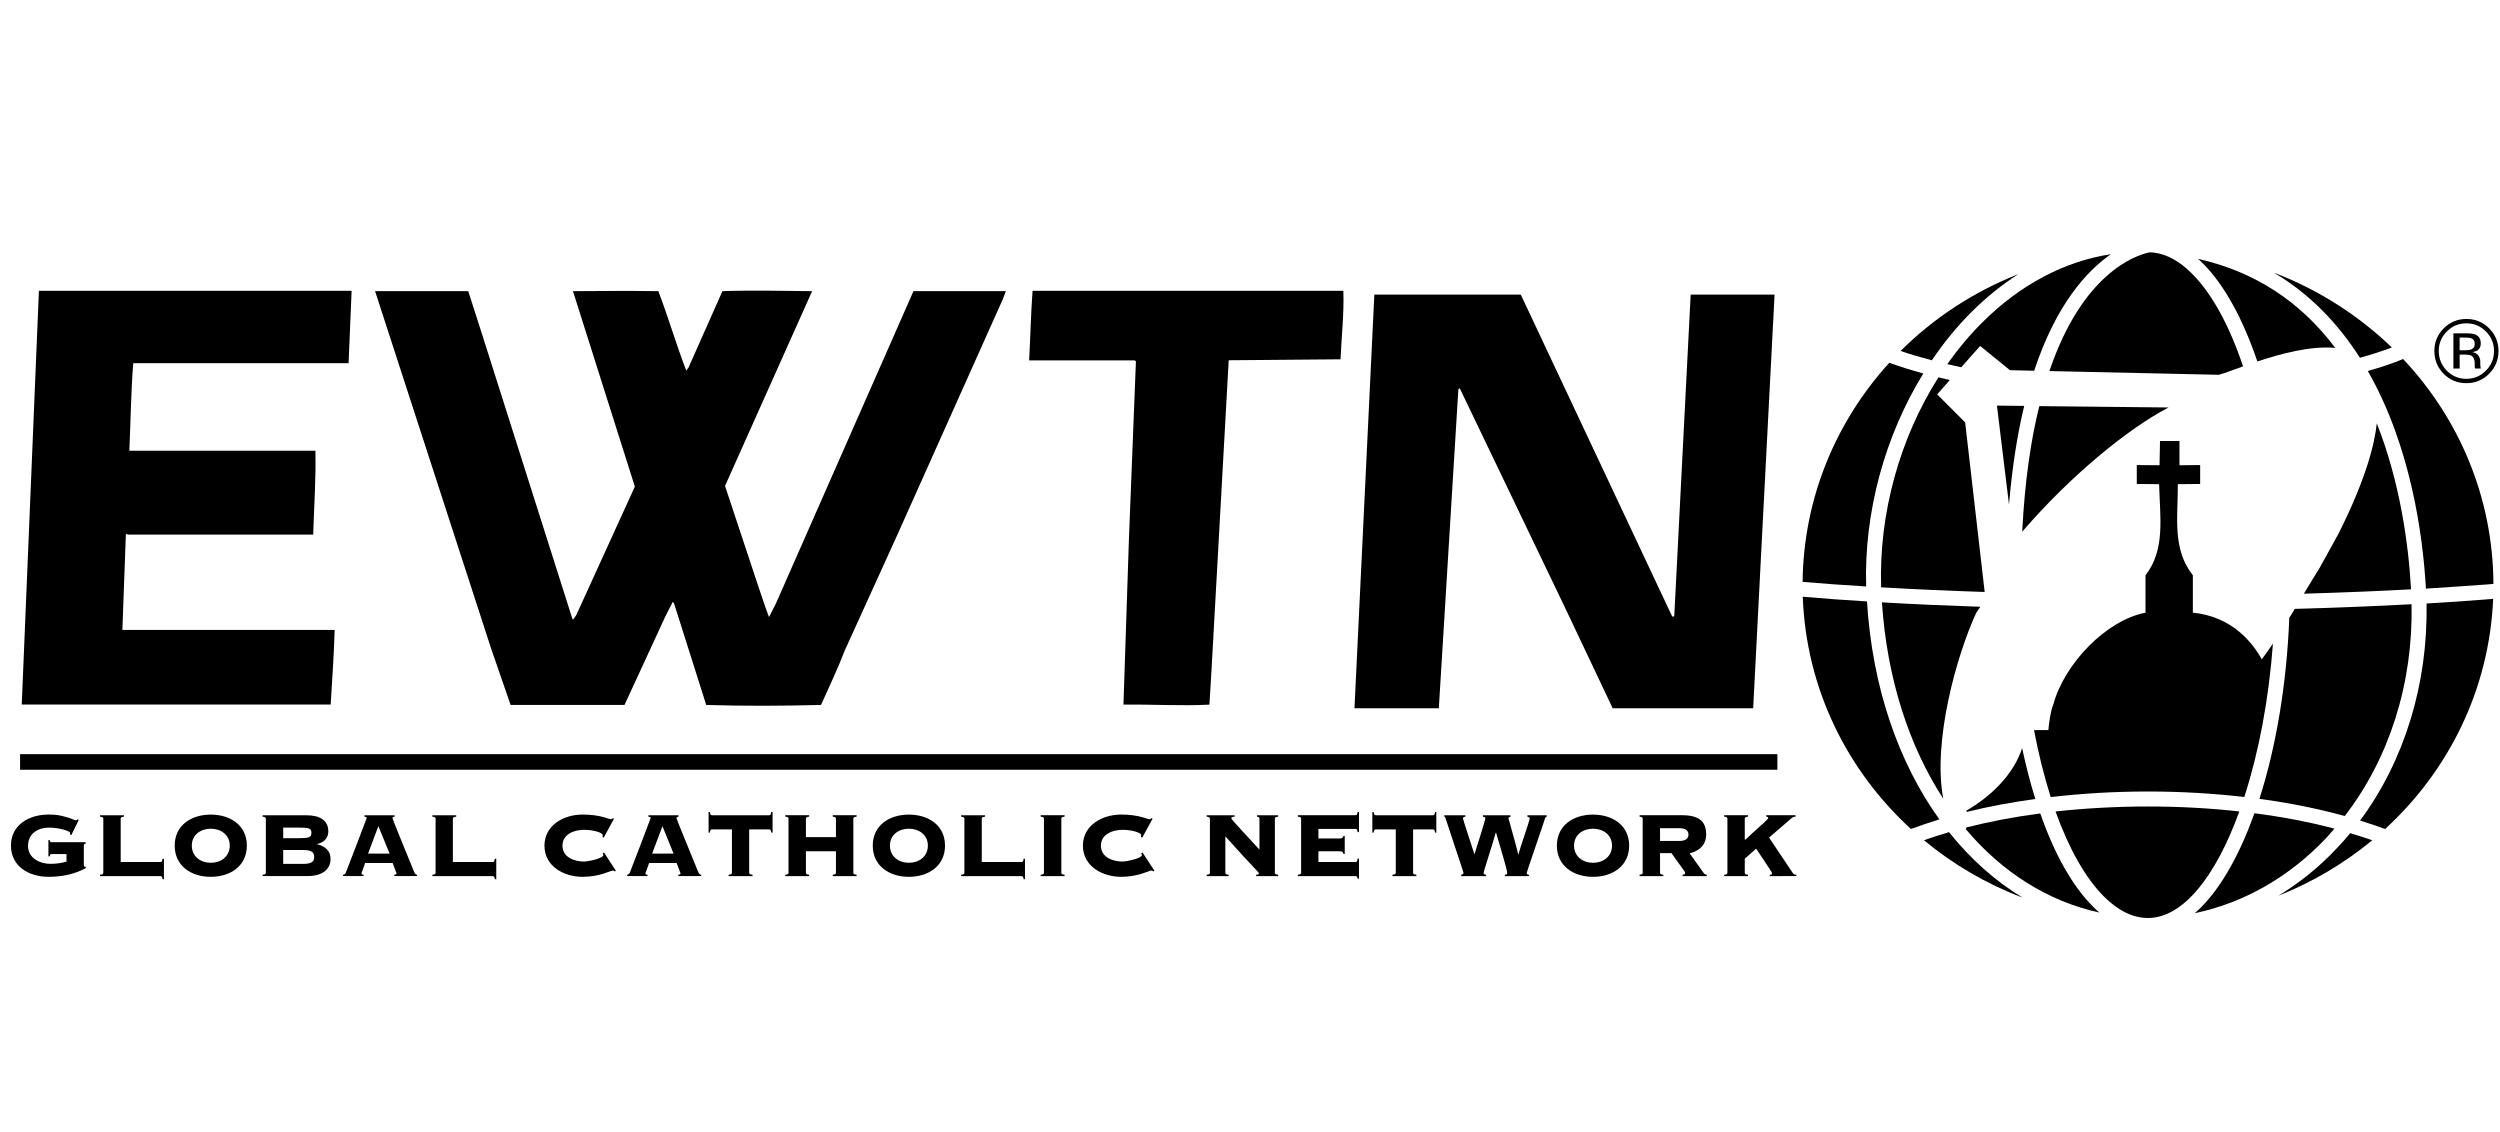 <svg width="201" height="91" viewBox="0 0 201 91" fill="none" xmlns="http://www.w3.org/2000/svg">
<path d="M54.091 60.635H78.329H142.902V61.888H72.286H17.59H1.615V61.666V60.635H54.091Z" fill="black"/>
<path d="M28.27 23.383L28.026 29.201H27.953H14.802H10.714C10.527 31.493 10.505 33.914 10.4 36.238H14.462H25.358C25.411 38.472 25.251 40.717 25.18 42.981H19.146H10.304C10.213 42.948 10.14 42.904 10.118 42.981L9.84 50.647H19.902H26.906C26.85 52.704 26.701 54.562 26.588 56.643H1.749L3.128 23.383H28.27Z" fill="black"/>
<path d="M37.646 23.409L38.616 26.428L46.006 49.71C45.993 49.754 46.066 49.786 46.075 49.819L46.326 49.464L51.042 39.123L46.066 23.409C48.324 23.392 50.588 23.378 52.931 23.409C53.729 25.495 54.37 27.709 55.172 29.79L55.35 29.566L58.083 23.409C60.473 23.327 62.867 23.387 65.295 23.409L58.292 39.068L60.973 47.156C61.26 47.979 61.519 48.812 61.829 49.612L62.38 48.53L73.443 23.409H80.871L80.615 24.082L72.114 43.072L67.872 52.405C67.325 53.859 66.642 55.241 66.009 56.678C63.041 56.753 59.83 56.776 56.78 56.678L54.19 48.503L54.088 48.398L53.492 49.564L50.21 56.678H49.203H41.053L39.48 52.125L30.156 23.409H37.646Z" fill="black"/>
<path d="M83.018 23.383H108.005C108.068 25.195 107.863 27.011 107.778 28.888L98.788 28.965L97.398 54.001L97.238 56.652C94.99 56.772 92.632 56.62 90.326 56.652L90.764 43.394L91.328 29.043L91.229 28.978H82.742C82.843 27.094 82.883 25.246 83.018 23.383Z" fill="black"/>
<path d="M111.919 23.684H122.27L134.427 49.529C134.468 49.547 134.476 49.604 134.543 49.587L134.614 49.482L135.93 23.684H142.556H142.675L141.613 44.177L140.955 56.946H129.661L125.806 48.809L117.397 31.288L117.327 31.21L117.251 31.316L115.681 56.946H109.002H108.9L110.497 23.684L111.919 23.684Z" fill="black"/>
<path d="M5.347 68.665H4.144C4.044 68.665 4.013 68.736 4.006 68.852H3.892V67.545H4.006C4.012 67.669 4.044 67.713 4.143 67.713H6.889V67.824C6.772 67.838 6.738 67.883 6.738 67.984V69.523C6.738 69.608 6.756 69.688 6.851 69.688H6.898V69.794C6.051 70.261 5.048 70.497 3.901 70.497C2.35 70.497 0.88 69.674 0.88 67.989C0.88 66.304 2.35 65.49 3.902 65.49C4.513 65.49 4.786 65.534 5.418 65.717C5.724 65.802 6.02 65.954 6.091 65.954C6.147 65.954 6.202 65.917 6.225 65.883L6.334 65.918L5.734 67.145L5.625 67.082C5.633 67.06 5.642 67.024 5.642 66.98C5.642 66.802 4.717 66.54 3.948 66.54C3.061 66.54 2.254 67.007 2.254 68.012C2.254 69.012 3.232 69.452 4.044 69.452C4.548 69.452 4.96 69.385 5.347 69.274V68.665Z" fill="black"/>
<path d="M9.704 69.307H12.899C13.008 69.307 13.041 69.263 13.068 69.04H13.181V70.685H13.068C13.041 70.49 13.007 70.441 12.899 70.441H8.041V70.33C8.283 70.312 8.306 70.246 8.306 70.16V65.829C8.306 65.75 8.283 65.678 8.041 65.661V65.545H9.966V65.661C9.726 65.678 9.704 65.75 9.704 65.829L9.704 69.307Z" fill="black"/>
<path d="M19.847 67.989C19.847 69.617 18.533 70.497 16.947 70.497C15.358 70.497 14.046 69.617 14.046 67.989C14.046 66.361 15.358 65.494 16.947 65.494C18.532 65.495 19.847 66.361 19.847 67.989ZM15.422 67.989C15.422 68.866 16.136 69.368 16.947 69.368C17.756 69.368 18.473 68.866 18.473 67.989C18.473 67.117 17.757 66.628 16.947 66.628C16.136 66.628 15.422 67.117 15.422 67.989Z" fill="black"/>
<path d="M21.374 65.829C21.374 65.749 21.345 65.677 21.109 65.665V65.549H24.656C25.663 65.549 26.396 65.922 26.396 66.843C26.396 67.399 26.023 67.746 25.503 67.857V67.874C26.123 68.044 26.577 68.377 26.577 69.066C26.577 69.813 26.023 70.436 24.702 70.436H21.11V70.329C21.346 70.312 21.375 70.245 21.375 70.16L21.374 65.829ZM22.77 67.389H24.033C24.828 67.389 25.037 67.332 25.037 66.958C25.037 66.589 24.828 66.54 24.033 66.54H22.77V67.389ZM22.77 69.457H24.351C24.998 69.457 25.262 69.306 25.262 68.897C25.262 68.488 24.998 68.341 24.351 68.341H22.77V69.457Z" fill="black"/>
<path d="M29.36 69.386C29.117 70.058 29.064 70.178 29.064 70.24C29.064 70.289 29.105 70.329 29.231 70.329V70.436H27.584V70.329C27.71 70.302 27.771 70.258 27.822 70.115C27.906 69.893 29.487 65.803 29.487 65.758C29.487 65.691 29.378 65.669 29.3 65.665V65.549H31.723V65.665C31.619 65.669 31.555 65.691 31.555 65.784C31.555 65.856 32.698 68.63 33.276 70.053C33.371 70.271 33.427 70.329 33.531 70.329V70.436H31.704V70.329C31.837 70.32 31.882 70.271 31.882 70.223C31.882 70.178 31.599 69.497 31.569 69.386H29.36ZM29.591 68.63H31.326L30.42 66.425L29.591 68.63Z" fill="black"/>
<path d="M36.411 69.307H39.613C39.722 69.307 39.753 69.263 39.782 69.04H39.9V70.685H39.782C39.753 70.49 39.721 70.441 39.613 70.441H34.764V70.33C34.991 70.312 35.022 70.246 35.022 70.16V65.829C35.022 65.75 34.991 65.678 34.764 65.661V65.545H36.68V65.661C36.446 65.678 36.411 65.75 36.411 65.829L36.411 69.307Z" fill="black"/>
<path d="M48.534 67.354L48.438 67.287C48.452 67.251 48.461 67.211 48.461 67.144C48.461 66.957 47.743 66.717 46.949 66.717C46.197 66.717 45.223 67.046 45.223 67.993C45.223 68.94 46.197 69.269 46.949 69.269C47.278 69.269 48.511 69.011 48.511 68.745C48.511 68.691 48.478 68.655 48.46 68.611L48.56 68.54L49.516 70.007L49.407 70.07C49.38 70.007 49.342 69.99 49.275 69.99C49.093 69.99 48.233 70.497 46.839 70.497C45.349 70.497 43.775 69.661 43.775 67.994C43.775 66.327 45.35 65.49 46.839 65.49C47.59 65.49 48.112 65.588 48.486 65.686C48.846 65.784 49.028 65.865 49.128 65.865C49.184 65.865 49.228 65.838 49.27 65.784L49.37 65.82L48.534 67.354Z" fill="black"/>
<path d="M52.189 69.386C51.958 70.058 51.893 70.178 51.893 70.24C51.893 70.289 51.935 70.329 52.062 70.329V70.436H50.424V70.329C50.55 70.302 50.611 70.258 50.655 70.115C50.746 69.893 52.317 65.803 52.317 65.758C52.317 65.691 52.218 65.669 52.135 65.665V65.549H54.557V65.665C54.452 65.669 54.39 65.691 54.39 65.784C54.39 65.856 55.537 68.63 56.115 70.053C56.206 70.271 56.251 70.329 56.375 70.329V70.436H54.535V70.329C54.672 70.32 54.717 70.271 54.717 70.223C54.717 70.178 54.43 69.497 54.403 69.386H52.189ZM52.431 68.63H54.157L53.261 66.425L52.431 68.63Z" fill="black"/>
<path d="M58.582 70.44V70.329C58.813 70.312 58.847 70.245 58.847 70.16V66.683H57.244C57.144 66.683 57.106 66.727 57.075 66.941H56.971V65.287H57.075C57.106 65.5 57.144 65.545 57.244 65.545H61.837C61.942 65.545 61.979 65.501 62.006 65.287H62.115V66.941H62.006C61.979 66.728 61.941 66.683 61.837 66.683H60.234V70.16C60.234 70.245 60.263 70.312 60.504 70.329V70.44H58.582Z" fill="black"/>
<path d="M68.609 70.159C68.609 70.243 68.639 70.311 68.871 70.328V70.439H66.95V70.328C67.188 70.311 67.21 70.243 67.21 70.159V68.442H64.796V70.159C64.796 70.243 64.825 70.311 65.056 70.328V70.439H63.135V70.328C63.374 70.311 63.395 70.243 63.395 70.159V65.828C63.395 65.748 63.375 65.676 63.135 65.659V65.543H65.056V65.659C64.825 65.676 64.796 65.748 64.796 65.828V67.304H67.21V65.828C67.21 65.748 67.188 65.676 66.95 65.659V65.543H68.871V65.659C68.64 65.676 68.609 65.748 68.609 65.828V70.159Z" fill="black"/>
<path d="M75.979 67.989C75.979 69.617 74.658 70.497 73.071 70.497C71.495 70.497 70.17 69.617 70.17 67.989C70.17 66.361 71.495 65.494 73.071 65.494C74.659 65.495 75.979 66.361 75.979 67.989ZM71.551 67.989C71.551 68.866 72.26 69.368 73.071 69.368C73.885 69.368 74.601 68.866 74.601 67.989C74.601 67.117 73.885 66.628 73.071 66.628C72.26 66.628 71.551 67.117 71.551 67.989Z" fill="black"/>
<path d="M78.934 69.307H82.131C82.24 69.307 82.272 69.263 82.299 69.04H82.409V70.685H82.299C82.272 70.49 82.239 70.441 82.131 70.441H77.277V70.33C77.508 70.312 77.537 70.246 77.537 70.16V65.829C77.537 65.75 77.508 65.678 77.277 65.661V65.545H79.198V65.661C78.959 65.678 78.934 65.75 78.934 65.829V69.307Z" fill="black"/>
<path d="M83.67 70.439V70.328C83.912 70.311 83.934 70.243 83.934 70.159V65.828C83.934 65.748 83.912 65.676 83.67 65.659V65.543H85.593V65.659C85.359 65.676 85.332 65.748 85.332 65.828V70.159C85.332 70.243 85.359 70.311 85.593 70.328V70.439H83.67Z" fill="black"/>
<path d="M91.833 67.354L91.737 67.287C91.746 67.251 91.753 67.211 91.753 67.144C91.753 66.957 91.041 66.717 90.25 66.717C89.494 66.717 88.513 67.046 88.513 67.993C88.513 68.94 89.494 69.269 90.25 69.269C90.576 69.269 91.806 69.011 91.806 68.745C91.806 68.691 91.77 68.655 91.752 68.611L91.857 68.54L92.818 70.007L92.698 70.07C92.68 70.007 92.635 69.99 92.571 69.99C92.389 69.99 91.524 70.497 90.141 70.497C88.651 70.497 87.066 69.661 87.066 67.994C87.066 66.327 88.652 65.49 90.141 65.49C90.881 65.49 91.406 65.588 91.784 65.686C92.145 65.784 92.331 65.865 92.427 65.865C92.484 65.865 92.526 65.838 92.562 65.784L92.672 65.82L91.833 67.354Z" fill="black"/>
<path d="M97.276 65.829C97.276 65.75 97.247 65.678 97.016 65.661V65.545H99.261V65.661C99.046 65.669 98.992 65.728 98.992 65.785C98.992 65.888 100.609 67.595 101.26 68.311V65.829C101.26 65.718 101.183 65.669 101.06 65.661V65.545H102.763V65.661C102.527 65.678 102.5 65.75 102.5 65.829V70.16C102.5 70.246 102.527 70.312 102.763 70.33V70.441H100.992V70.33C101.165 70.33 101.214 70.29 101.214 70.227C101.214 70.108 100.978 69.992 98.519 67.244V70.16C98.519 70.246 98.546 70.312 98.784 70.33V70.441H97.016V70.33C97.247 70.312 97.277 70.246 97.277 70.16L97.276 65.829Z" fill="black"/>
<path d="M108.117 68.656H108.014C107.988 68.531 107.917 68.443 107.735 68.443H106V69.305H108.984C109.086 69.305 109.126 69.261 109.153 69.029H109.264V70.644H109.153C109.126 70.489 109.086 70.439 108.984 70.439H104.346V70.328C104.582 70.311 104.609 70.243 104.609 70.159V65.828C104.609 65.748 104.582 65.676 104.346 65.659V65.543H108.984C109.086 65.543 109.126 65.499 109.153 65.285H109.264V66.904H109.153C109.126 66.69 109.086 66.645 108.984 66.645H106V67.415H107.735C107.917 67.415 107.988 67.321 108.014 67.205H108.117V68.656Z" fill="black"/>
<path d="M111.954 70.44V70.329C112.186 70.312 112.221 70.245 112.221 70.16V66.683H110.616C110.514 66.683 110.479 66.727 110.438 66.941H110.336V65.287H110.438C110.479 65.5 110.513 65.545 110.616 65.545H115.209C115.307 65.545 115.347 65.501 115.378 65.287H115.48V66.941H115.378C115.347 66.728 115.307 66.683 115.209 66.683H113.613V70.16C113.613 70.245 113.635 70.312 113.875 70.329V70.44H111.954Z" fill="black"/>
<path d="M117.478 70.44V70.329C117.579 70.312 117.664 70.289 117.664 70.169C117.664 70.107 116.255 65.927 116.215 65.767C116.197 65.688 116.152 65.661 116.121 65.661V65.545H117.819V65.661C117.708 65.678 117.624 65.696 117.624 65.803C117.624 65.9 118.305 67.924 118.54 68.675H118.549C118.78 67.973 119.425 65.892 119.425 65.803C119.425 65.696 119.305 65.678 119.229 65.661V65.545H121.44V65.661C121.364 65.688 121.284 65.705 121.284 65.803C121.284 65.856 121.933 68.062 122.058 68.675H122.085C122.196 68.231 122.991 65.936 122.991 65.821C122.991 65.705 122.889 65.688 122.804 65.661V65.545H124.36V65.661C124.267 65.669 124.223 65.75 124.205 65.839C124.174 65.999 122.747 70.09 122.747 70.201C122.747 70.312 122.849 70.32 122.925 70.329V70.44H120.99V70.329C121.124 70.312 121.181 70.271 121.181 70.201C121.181 69.898 120.63 68.186 120.283 66.941H120.261C119.959 68.026 119.283 70.031 119.283 70.201C119.283 70.271 119.372 70.329 119.483 70.329V70.44H117.478Z" fill="black"/>
<path d="M130.985 67.989C130.985 69.617 129.66 70.497 128.077 70.497C126.499 70.497 125.174 69.617 125.174 67.989C125.174 66.361 126.499 65.494 128.077 65.494C129.66 65.495 130.985 66.361 130.985 67.989ZM126.553 67.989C126.553 68.866 127.268 69.368 128.077 69.368C128.895 69.368 129.607 68.866 129.607 67.989C129.607 67.117 128.895 66.628 128.077 66.628C127.268 66.628 126.553 67.117 126.553 67.989Z" fill="black"/>
<path d="M133.467 70.159C133.467 70.243 133.498 70.311 133.73 70.328V70.439H131.822V70.328C132.045 70.311 132.071 70.243 132.071 70.159V65.828C132.071 65.748 132.045 65.676 131.822 65.659V65.543H135.228C136.598 65.543 137.176 66.032 137.176 67.09C137.176 67.944 136.615 68.407 135.851 68.611L136.953 70.159C137.033 70.279 137.122 70.328 137.229 70.328V70.439H135.281V70.328C135.415 70.319 135.486 70.27 135.486 70.159C135.486 70.074 134.503 68.799 134.392 68.594H133.467V70.159ZM133.467 67.611H135.042C135.58 67.611 135.753 67.372 135.753 67.1C135.753 66.833 135.58 66.588 135.042 66.588H133.467V67.611Z" fill="black"/>
<path d="M142.293 70.439V70.328C142.408 70.328 142.471 70.328 142.471 70.207C142.471 70.091 141.328 68.46 141.195 68.229L140.279 69.038V70.159C140.279 70.243 140.306 70.311 140.542 70.328V70.439H138.621V70.328C138.861 70.311 138.884 70.243 138.884 70.159V65.828C138.884 65.748 138.861 65.676 138.621 65.659V65.543H140.542V65.659C140.306 65.676 140.279 65.748 140.279 65.828V67.499H140.346C141.089 66.77 142.165 65.886 142.165 65.783C142.165 65.668 142.098 65.668 142.005 65.659V65.543H144.362V65.659C144.118 65.676 144.077 65.748 143.846 65.952L142.232 67.339L144.131 70.176C144.237 70.327 144.299 70.327 144.433 70.327V70.438L142.293 70.439Z" fill="black"/>
<path d="M199.863 26.646C200.303 27.079 200.517 27.608 200.517 28.218C200.517 28.838 200.303 29.365 199.863 29.803C199.436 30.234 198.911 30.458 198.298 30.458C197.679 30.458 197.16 30.234 196.72 29.803C196.301 29.365 196.075 28.838 196.075 28.218C196.075 27.608 196.301 27.079 196.728 26.646C197.16 26.214 197.68 25.997 198.299 25.997C198.911 25.996 199.436 26.214 199.863 26.646ZM200.125 26.396C199.623 25.894 199.014 25.645 198.298 25.645C197.586 25.645 196.982 25.894 196.479 26.396C195.972 26.901 195.723 27.508 195.723 28.217C195.723 28.938 195.972 29.546 196.465 30.046C196.963 30.558 197.577 30.807 198.297 30.807C199.012 30.807 199.622 30.558 200.125 30.046C200.627 29.542 200.881 28.93 200.881 28.217C200.881 27.508 200.628 26.901 200.125 26.396ZM198.68 28.099C198.568 28.139 198.417 28.162 198.204 28.162H197.755V27.139H198.173C198.453 27.139 198.657 27.166 198.782 27.244C198.902 27.317 198.968 27.448 198.968 27.657C198.969 27.87 198.867 28.022 198.68 28.099ZM197.253 29.629H197.756V28.509H198.147C198.41 28.509 198.596 28.54 198.698 28.6C198.876 28.709 198.969 28.922 198.969 29.252V29.478L198.983 29.569C198.983 29.578 198.988 29.594 198.988 29.602C198.992 29.611 198.992 29.621 198.996 29.629H199.455L199.446 29.594C199.436 29.569 199.428 29.525 199.428 29.447C199.414 29.369 199.414 29.3 199.414 29.238V29.029C199.414 28.887 199.361 28.736 199.259 28.587C199.157 28.435 198.992 28.349 198.774 28.309C198.939 28.282 199.081 28.235 199.183 28.178C199.369 28.053 199.454 27.866 199.454 27.618C199.454 27.258 199.312 27.02 199.022 26.897C198.858 26.828 198.595 26.798 198.249 26.798H197.253V29.629Z" fill="black"/>
<path d="M176.713 20.811C176.846 20.924 176.976 21.038 177.095 21.162C178.843 22.905 180.333 25.651 181.492 29.061C183.449 28.415 185.783 27.79 187.754 27.972C184.948 24.226 181.248 21.826 176.713 20.811Z" fill="black"/>
<path d="M158.109 65.282C159.853 64.85 161.711 64.504 163.641 64.237C163.24 62.956 162.885 61.587 162.578 60.147C161.898 62.276 160.049 64.05 158.109 65.166V65.282Z" fill="black"/>
<path d="M156.562 29.274C156.936 29.365 157.309 29.448 157.683 29.53L159.203 27.814L161.6 29.762L163.548 29.808C165.304 24.495 167.758 21.798 169.715 20.438C166.033 20.989 162.44 22.869 159.399 25.902C158.368 26.924 157.42 28.058 156.562 29.274Z" fill="black"/>
<path d="M181.845 53.005C181.098 51.658 179.448 49.563 176.305 49.259V46.253C174.642 44.146 175.1 41.609 175.1 38.928L176.892 38.91V37.389L175.229 37.407V35.457H173.664L173.628 37.407L171.797 37.389V38.91L173.593 38.928C173.655 41.551 174.117 44.181 172.499 46.253V49.259C169.306 49.872 165.962 53.405 165.091 56.624C164.842 57.264 164.763 57.985 164.687 58.697L163.535 58.701C163.9 60.626 164.353 62.432 164.878 64.086C167.386 63.793 170 63.637 172.705 63.637C175.364 63.637 177.956 63.792 180.442 64.077C181.584 60.555 182.407 56.313 182.745 51.742C182.454 52.178 182.147 52.609 181.845 53.005Z" fill="black"/>
<path d="M160.555 32.611L161.524 40.571C161.782 37.515 162.2 34.888 162.747 32.635L160.555 32.611Z" fill="black"/>
<path d="M172.703 64.842C170.146 64.842 167.656 64.984 165.264 65.242C166.327 68.199 167.651 70.569 169.146 72.071C170.298 73.219 171.485 73.806 172.694 73.806H172.704C175.523 73.802 178.159 70.448 180.04 65.242C177.692 64.975 175.22 64.842 172.703 64.842Z" fill="black"/>
<path d="M184.059 49.676C183.85 55.005 182.992 60.066 181.658 64.227C184.095 64.556 186.398 65.027 188.519 65.606C192.099 60.973 194.02 54.934 193.89 48.58C190.942 48.737 187.807 48.867 184.503 48.954C184.358 49.198 184.206 49.441 184.059 49.676Z" fill="black"/>
<path d="M164.771 29.834L178.403 30.134C178.901 29.986 179.568 29.734 180.342 29.456C179.257 26.214 177.852 23.618 176.247 22.013C175.256 21.006 174.215 20.436 173.152 20.305C173.041 20.305 172.925 20.294 172.823 20.285C171.641 20.541 167.429 21.993 164.771 29.834Z" fill="black"/>
<path d="M174.352 32.761L163.96 32.652C163.28 35.374 162.791 38.693 162.586 42.746C166.495 38.215 171.088 34.464 174.352 32.761Z" fill="black"/>
<path d="M182.818 21.922C185.766 23.665 188.025 26.077 189.737 28.765C190.679 28.505 191.538 28.227 192.303 27.936C189.617 25.35 186.389 23.282 182.818 21.922Z" fill="black"/>
<path d="M168.785 73.369C168.621 73.227 168.461 73.085 168.301 72.915C166.611 71.239 165.162 68.629 164.037 65.4C161.942 65.676 159.946 66.055 158.082 66.531L158.073 66.69C160.973 70.124 164.645 72.463 168.785 73.369Z" fill="black"/>
<path d="M193.209 28.865C192.383 29.21 191.431 29.53 190.373 29.83C193.832 35.882 194.797 43.034 195.042 47.274V47.323C196.936 47.205 198.75 47.083 200.471 46.949C200.44 39.98 197.697 33.632 193.209 28.865Z" fill="black"/>
<path d="M191.094 34.035C190.934 35.585 190.285 38.411 187.99 42.955L186.5 45.656C186.082 46.316 185.664 47.017 185.232 47.733C188.256 47.646 191.129 47.528 193.845 47.382V47.341C193.637 43.662 192.943 38.713 191.094 34.035Z" fill="black"/>
<path d="M195.096 48.521C195.211 54.989 193.317 61.161 189.751 65.972C190.445 66.185 191.112 66.417 191.761 66.653C196.865 61.98 200.138 55.443 200.45 48.148C198.75 48.29 196.963 48.413 195.096 48.521Z" fill="black"/>
<path d="M155.321 28.969C156.281 27.548 157.352 26.227 158.54 25.054C159.724 23.878 160.972 22.877 162.28 22.039C158.687 23.451 155.468 25.567 152.809 28.217C153.605 28.491 154.445 28.736 155.321 28.969Z" fill="black"/>
<path d="M155.926 65.877C152.64 61.307 150.532 55.26 150.106 48.356C148.292 48.242 146.566 48.124 144.943 47.978C145.207 55.344 148.497 61.942 153.641 66.651C154.374 66.38 155.135 66.122 155.926 65.877Z" fill="black"/>
<path d="M176.936 72.979C176.781 73.13 176.621 73.276 176.461 73.419C180.396 72.596 184.051 70.524 187.039 67.362C187.257 67.118 187.474 66.873 187.689 66.624C185.693 66.095 183.527 65.681 181.259 65.383C180.093 68.639 178.626 71.289 176.936 72.979Z" fill="black"/>
<path d="M150.039 47.152C149.861 41.169 151.551 35.035 154.636 30.026C153.676 29.77 152.765 29.479 151.897 29.17C147.619 33.874 145.001 40.031 144.93 46.783C146.531 46.918 148.247 47.045 150.039 47.152Z" fill="black"/>
<path d="M157.998 33.96L155.748 31.71L156.767 30.553C156.459 30.485 156.148 30.411 155.851 30.338C152.742 35.229 151.048 41.303 151.244 47.221C153.881 47.376 156.673 47.499 159.568 47.595L157.998 33.96Z" fill="black"/>
<path d="M162.618 72.169C160.404 70.835 158.413 69.047 156.7 66.904C156.002 67.109 155.326 67.322 154.686 67.554C157.024 69.496 159.697 71.067 162.618 72.169Z" fill="black"/>
<path d="M158.892 49.259L159.22 48.785C156.477 48.694 153.818 48.576 151.306 48.43C151.719 54.571 153.485 59.981 156.241 64.219C155.366 59.684 157.282 52.76 158.892 49.259Z" fill="black"/>
<path d="M183.17 72.02C185.94 70.926 188.479 69.405 190.729 67.559C190.151 67.355 189.555 67.168 188.955 66.986C188.622 67.395 188.274 67.791 187.901 68.178C186.47 69.712 184.869 70.993 183.17 72.02Z" fill="black"/>
</svg>
